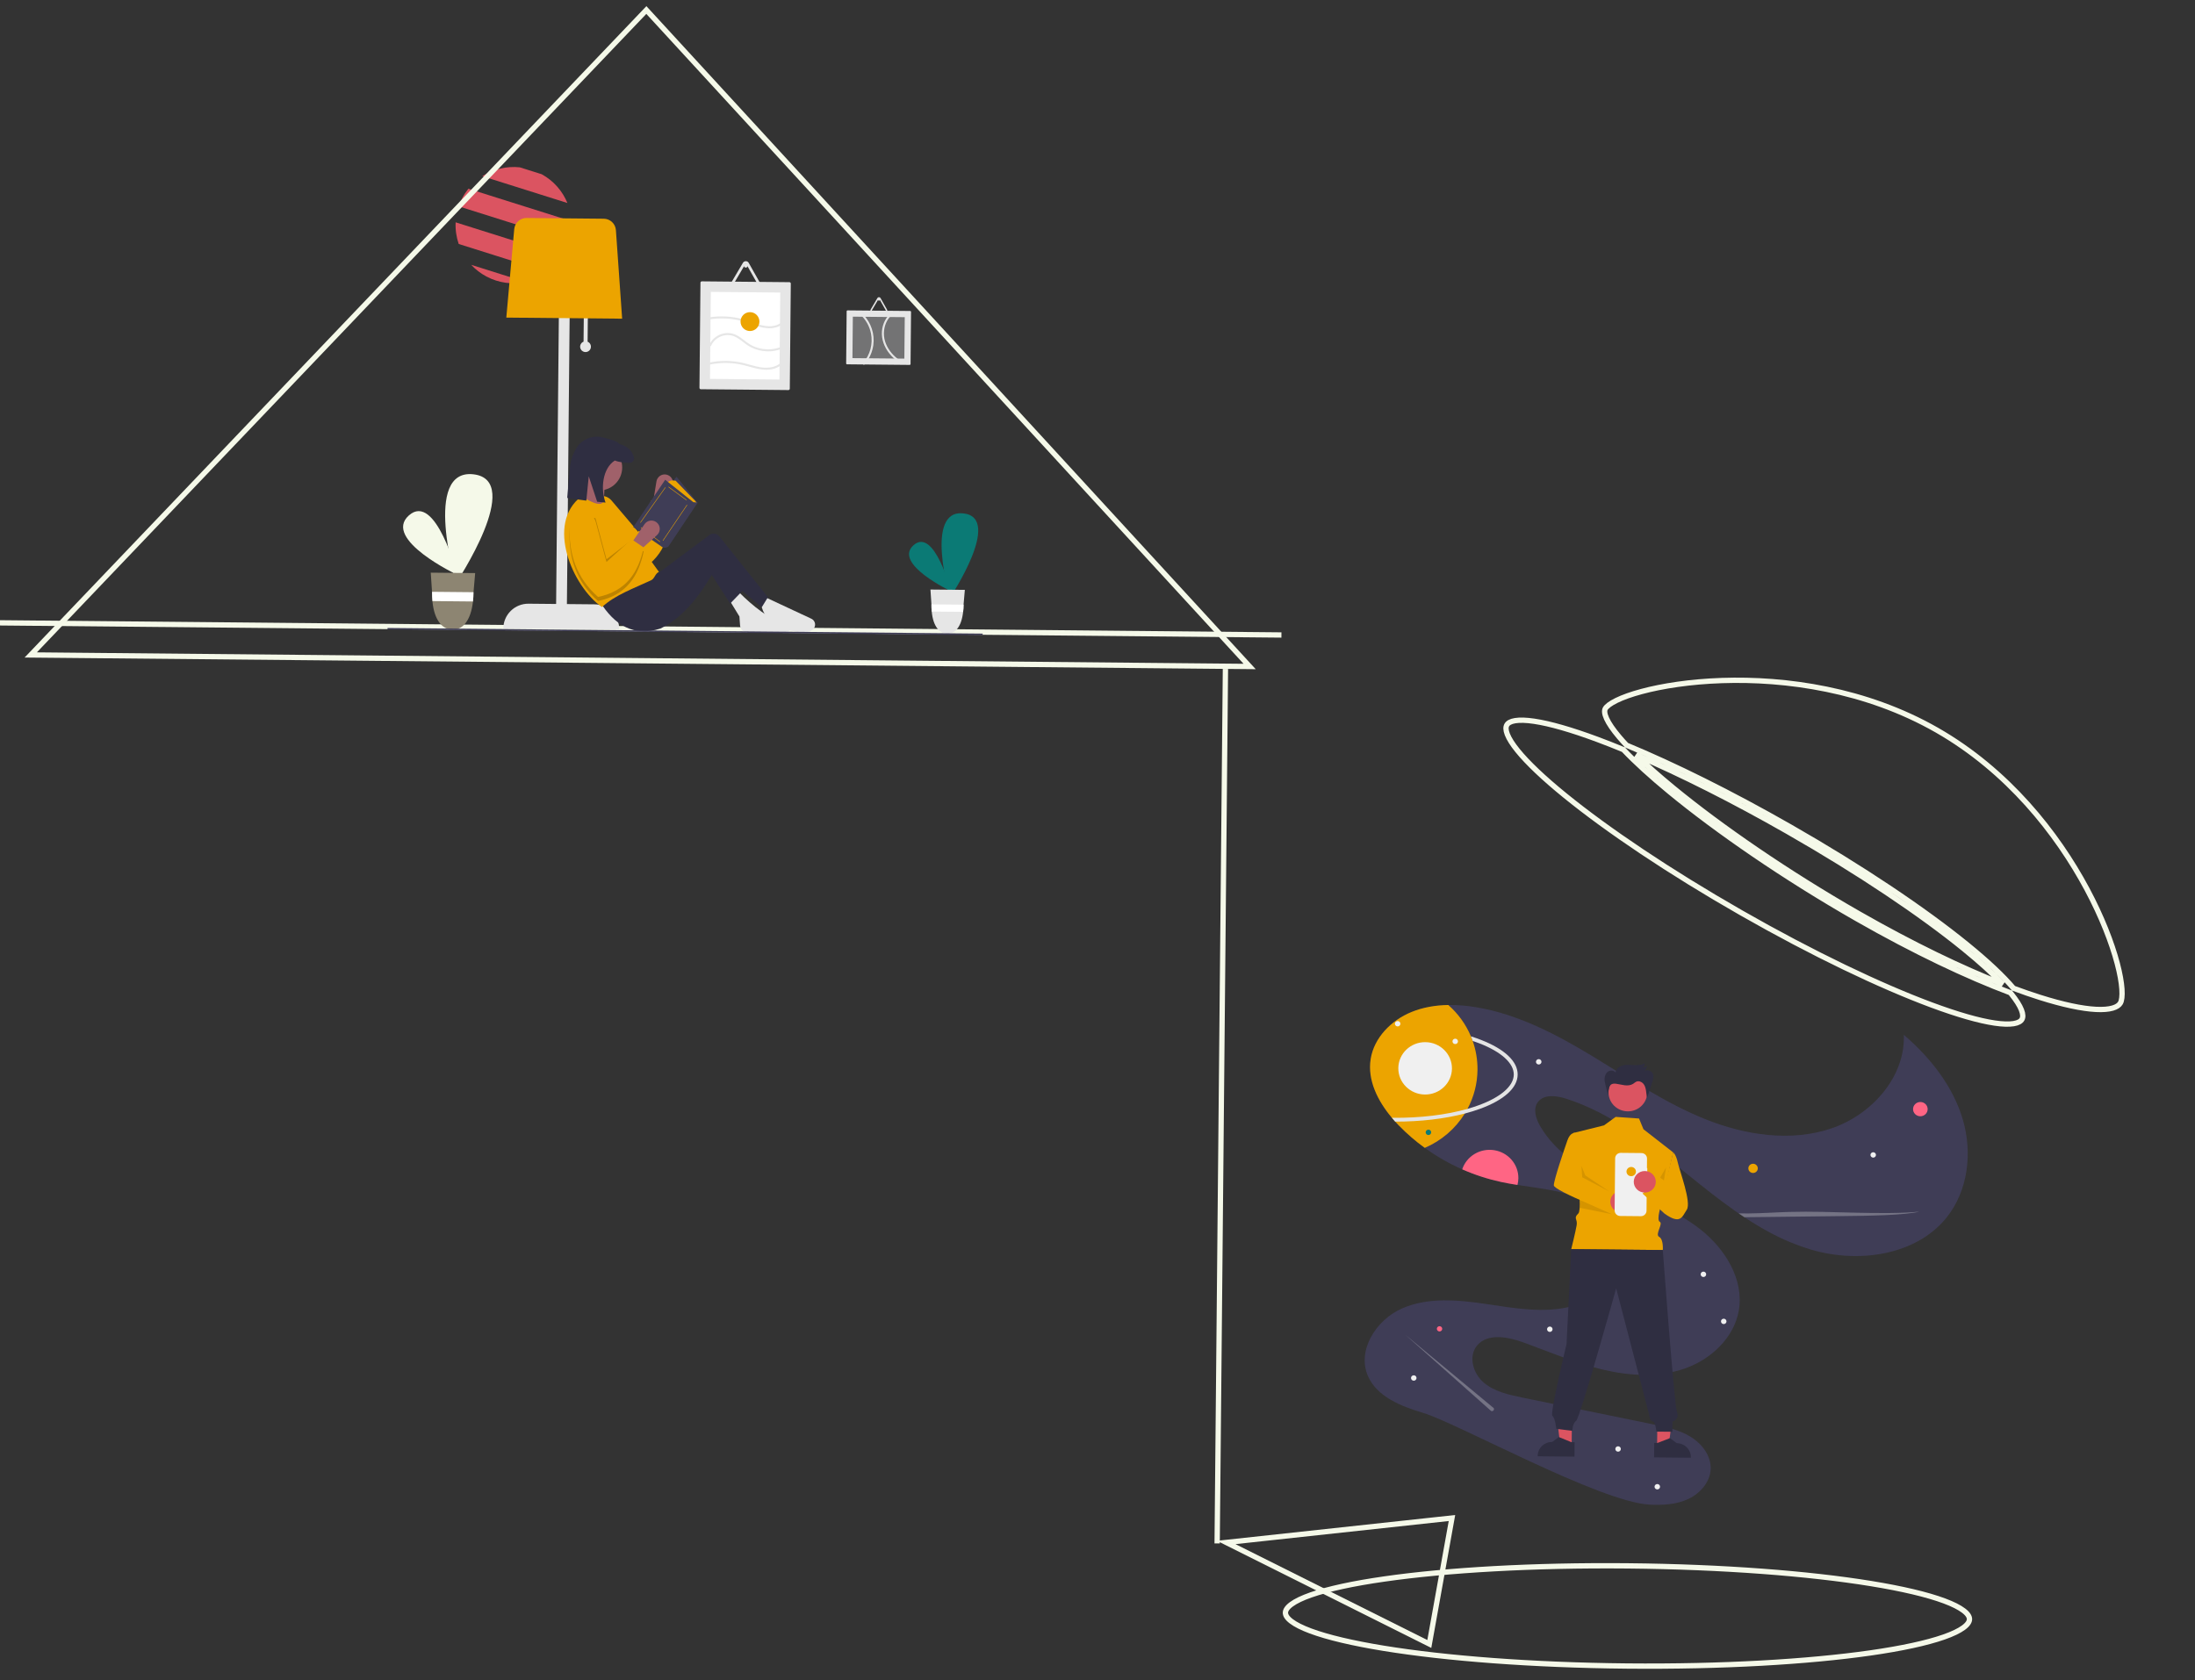<svg width="414" height="317" viewBox="0 0 414 317" fill="none" xmlns="http://www.w3.org/2000/svg">
<rect x="0" y="0" width="414" height="317" fill="#333333" stroke="none"/>
<path d="M107.819 41.746L88.343 35.606C87.921 36.133 87.539 36.705 87.211 37.323C86.932 37.848 86.701 38.386 86.513 38.931L107.416 45.52C107.776 44.276 107.905 42.999 107.819 41.746Z" fill="#DB5461"/>
<path d="M102.166 32.869L98.045 31.57C95.558 31.306 93.059 31.907 90.972 33.242L107.019 38.301C106.101 36.066 104.441 34.121 102.166 32.869Z" fill="#DB5461"/>
<path d="M99.163 53.208L88.873 49.964C89.678 50.828 90.636 51.576 91.735 52.163C94.104 53.425 96.728 53.727 99.163 53.208Z" fill="#DB5461"/>
<path d="M106.159 48.319L85.937 41.944C85.87 43.338 86.072 44.724 86.517 46.029L103.354 51.337C104.447 50.538 105.404 49.524 106.159 48.319Z" fill="#DB5461"/>
<line x1="-0.298" y1="117.507" x2="241.691" y2="119.799" stroke="#F5F9E9"/>
<g clip-path="url(#clip0_80_1502)">
<path d="M86.274 108.468C86.274 108.468 72.057 101.757 77.117 97.244C82.176 92.731 86.274 108.468 86.274 108.468Z" fill="#F5F9E9"/>
<path d="M86.011 110.001C86.011 110.001 79.652 88.364 89.307 89.487C98.962 90.611 86.011 110.001 86.011 110.001Z" fill="#F5F9E9"/>
<path d="M81.244 108.042L81.485 111.654L81.489 111.716C81.483 112.28 81.506 112.843 81.558 113.404C81.897 117.089 83.488 118.782 85.366 118.8C87.244 118.817 88.797 117.154 89.206 113.477C89.268 112.917 89.302 112.354 89.307 111.79L89.309 111.74L89.311 111.728L89.621 108.121L81.244 108.042Z" fill="#8D8572"/>
<path d="M89.311 111.728L89.309 111.74L89.307 111.79C89.302 112.354 89.268 112.917 89.206 113.477L81.558 113.404C81.506 112.843 81.483 112.28 81.489 111.716L81.485 111.654L89.311 111.728Z" fill="white"/>
<path d="M179.386 111.558C179.386 111.558 168.379 106.362 172.296 102.868C176.213 99.374 179.386 111.558 179.386 111.558Z" fill="#0B7A75"/>
<path d="M179.183 112.744C179.183 112.744 174.259 95.993 181.734 96.862C189.209 97.732 179.183 112.744 179.183 112.744Z" fill="#0B7A75"/>
<path d="M175.492 111.228L175.679 114.024L175.681 114.072C175.677 114.509 175.695 114.945 175.735 115.379C175.998 118.232 177.229 119.543 178.683 119.557C180.137 119.57 181.34 118.283 181.656 115.435C181.704 115.002 181.73 114.566 181.734 114.13L181.736 114.091L181.737 114.081L181.978 111.289L175.492 111.228Z" fill="#E6E6E6"/>
<path d="M181.737 114.081L181.736 114.091L181.734 114.13C181.73 114.566 181.704 115.002 181.656 115.435L175.735 115.379C175.695 114.945 175.677 114.509 175.681 114.072L175.678 114.024L181.737 114.081Z" fill="white"/>
<path d="M110.828 64.464L110.874 59.556L110.112 59.548L110.065 64.457C109.845 64.543 109.663 64.704 109.548 64.91C109.434 65.117 109.394 65.357 109.437 65.589C109.48 65.821 109.602 66.031 109.783 66.183C109.964 66.335 110.192 66.419 110.428 66.422C110.664 66.424 110.893 66.344 111.077 66.195C111.261 66.047 111.387 65.839 111.434 65.608C111.481 65.376 111.447 65.136 111.336 64.927C111.226 64.719 111.046 64.555 110.828 64.464Z" fill="#E6E6E6"/>
<path d="M112.139 114.016L106.926 113.967L107.526 50.619L105.491 50.6L104.891 113.947L99.678 113.898C99.061 113.892 98.448 114.008 97.875 114.239C97.302 114.47 96.78 114.812 96.339 115.245C95.898 115.678 95.546 116.194 95.304 116.762C95.063 117.331 94.935 117.942 94.929 118.56L94.929 118.56L116.798 118.767L116.798 118.767C116.804 118.149 116.688 117.536 116.457 116.963C116.226 116.389 115.885 115.867 115.452 115.426C115.019 114.985 114.504 114.633 113.936 114.391C113.367 114.15 112.756 114.022 112.139 114.016Z" fill="#E6E6E6"/>
<path d="M95.496 59.919L117.344 60.126L116.166 43.406C116.122 42.83 115.865 42.29 115.444 41.894C115.023 41.498 114.469 41.274 113.891 41.265L99.304 41.127C98.726 41.124 98.168 41.338 97.74 41.726C97.312 42.114 97.044 42.649 96.99 43.225L95.496 59.919Z" fill="#ECA400"/>
<path d="M125.638 89.53C125.433 89.494 125.223 89.499 125.019 89.545C124.816 89.591 124.624 89.677 124.454 89.798C124.284 89.918 124.14 90.072 124.03 90.249C123.92 90.425 123.846 90.623 123.813 90.828L123.16 94.861L125.247 95.436L126.816 91.688C126.907 91.47 126.948 91.235 126.936 90.999C126.924 90.763 126.859 90.533 126.746 90.326C126.633 90.119 126.474 89.939 126.283 89.802C126.091 89.664 125.871 89.571 125.638 89.53Z" fill="#A0616A"/>
<path d="M125.548 94.876C126.666 99.505 126.126 103.724 121.77 106.999C116.596 105.519 113.178 102.035 111.121 96.999C110.993 96.685 110.93 96.35 110.935 96.011C110.941 95.673 111.014 95.339 111.152 95.031C111.29 94.722 111.489 94.444 111.737 94.214C111.985 93.984 112.277 93.807 112.596 93.693C113.074 93.522 113.593 93.501 114.084 93.633C114.575 93.764 115.014 94.042 115.343 94.429L120.377 100.355L122.821 94.451L125.548 94.876Z" fill="#ECA400"/>
<path d="M151.898 119.355C147.163 119.059 144.236 117.404 143.555 114.06L144.331 112.668L153.028 116.732C153.248 116.834 153.432 117 153.557 117.208C153.682 117.415 153.743 117.655 153.731 117.897C153.72 118.14 153.637 118.373 153.492 118.568C153.348 118.762 153.149 118.91 152.921 118.991L151.898 119.355Z" fill="#E6E6E6"/>
<path d="M148.237 119.354C145.777 119.256 143.41 119.257 141.166 119.387C140.772 119.41 140.385 119.277 140.089 119.017C139.793 118.757 139.611 118.39 139.584 117.996L139.465 116.311L137.587 113.24L139.255 111.602C142.007 114.396 145.031 116.75 148.636 118.166C148.752 118.247 148.838 118.363 148.882 118.497C148.926 118.631 148.926 118.776 148.881 118.909C148.836 119.043 148.749 119.159 148.633 119.239C148.517 119.319 148.378 119.359 148.237 119.354Z" fill="#E6E6E6"/>
<path d="M134.973 107.237C131.777 112.833 128.651 116.596 124.566 118.587C119.548 120.192 115.914 117.969 113.107 113.454L121.423 108.062L122.62 109.282L133.646 101.052C133.915 100.801 134.273 100.667 134.641 100.679C135.009 100.69 135.358 100.847 135.611 101.114L144.84 112.673L143.678 114.57L134.973 107.237Z" fill="#2F2E41"/>
<path d="M137.708 113.878L133.448 107.222L134.483 105.324L140.148 111.356L137.708 113.878Z" fill="#2F2E41"/>
<path d="M112.987 92.526C115.375 92.548 117.328 90.63 117.351 88.242C117.374 85.853 115.457 83.898 113.069 83.876C110.682 83.853 108.728 85.771 108.705 88.16C108.682 90.548 110.6 92.503 112.987 92.526Z" fill="#A0616A"/>
<path d="M114.097 96.225L109.281 94.526C110.006 93.396 110.333 92.055 110.207 90.718L114.148 90.755C113.906 92.694 113.855 94.535 114.097 96.225Z" fill="#A0616A"/>
<path d="M124.286 107.899C123.559 108.189 123.497 109.153 122.809 109.475C119.483 111.028 115.968 112.281 113.542 114.539C107.959 110.669 102.863 98.763 109.671 93.639C111.965 95.012 114.016 95.998 113.994 93.68L124.286 107.899Z" fill="#ECA400"/>
<path opacity="0.2" d="M121.41 102.783L119.065 101.934L114.39 105.515L112.381 98.002C112.241 97.481 112.005 97.743 111.666 98.1C111.319 97.773 110.886 97.552 110.417 97.463C109.949 97.374 109.465 97.42 109.022 97.597C108.579 97.774 108.196 98.074 107.918 98.462C107.641 98.85 107.479 99.309 107.453 99.785C107.155 105.218 108.749 109.831 112.79 113.387C118.129 112.296 120.424 108.716 121.398 104.055L121.147 103.884C121.244 103.524 121.331 103.157 121.41 102.783Z" fill="black"/>
<path d="M113.664 82.517C115.086 82.856 116.705 83.334 116.792 83.764C118.255 84.147 119.354 85.044 119.567 86.396C119.585 86.513 119.577 86.632 119.544 86.746C119.511 86.859 119.453 86.964 119.375 87.053C119.296 87.141 119.2 87.212 119.091 87.259C118.983 87.306 118.866 87.329 118.748 87.326C117.95 87.308 116.753 87.221 115.966 86.883C113.654 88.342 113.232 92.19 114.211 94.821L112.633 94.661L111.046 89.862L110.585 94.454L106.987 93.943L107.506 88.088C107.662 86.708 108.145 85.385 108.914 84.229C108.993 84.113 109.081 84.003 109.175 83.898C109.728 83.283 110.438 82.831 111.229 82.588C112.019 82.344 112.86 82.32 113.664 82.517Z" fill="#2F2E41"/>
<path d="M121.654 97.114L125.566 101.805L131.567 94.854L127.603 89.948L121.654 97.114Z" fill="#3F3D56"/>
<path d="M130.55 95.005L125.881 91.109C126.155 90.469 127.436 90.696 127.436 90.696L131.083 94.466C131.21 94.597 131.319 94.745 131.406 94.906L130.55 95.005Z" fill="#ECA400"/>
<path d="M130.766 94.739L125.459 90.516L119.439 99.447L124.991 103.271C125.523 103.49 126.062 103.12 126.062 103.12L131.594 94.827L130.766 94.739Z" fill="#3F3D56"/>
<path d="M126.113 91.825L126.062 91.895L129.461 94.388L129.512 94.318L126.113 91.825Z" fill="#ECA400"/>
<path d="M129.549 95.239L124.993 101.99L125.065 102.038L129.621 95.287L129.549 95.239Z" fill="#ECA400"/>
<path d="M120.909 99.478L120.857 99.548L124.466 102.258L124.518 102.189L120.909 99.478Z" fill="#ECA400"/>
<path d="M125.463 91.936L120.749 98.578L120.819 98.629L125.534 91.986L125.463 91.936Z" fill="#ECA400"/>
<path d="M126.913 90.638L126.876 90.677L131.07 94.601L131.107 94.562L126.913 90.638Z" fill="#ECA400"/>
<path d="M126.56 90.668L126.524 90.707L130.909 94.655L130.945 94.615L126.56 90.668Z" fill="#ECA400"/>
<path d="M126.283 90.743L126.248 90.784L130.802 94.655L130.837 94.614L126.283 90.743Z" fill="#ECA400"/>
<path d="M123.776 98.5C123.606 98.379 123.414 98.294 123.211 98.248C123.008 98.202 122.797 98.198 122.592 98.234C122.387 98.27 122.191 98.347 122.016 98.459C121.84 98.572 121.689 98.718 121.571 98.89L119.253 102.253L120.893 103.668L123.916 100.955C124.092 100.797 124.23 100.602 124.32 100.383C124.41 100.165 124.45 99.93 124.436 99.694C124.423 99.458 124.356 99.228 124.242 99.022C124.128 98.815 123.969 98.637 123.776 98.5Z" fill="#A0616A"/>
<path d="M121.405 103.292C120.431 107.953 118.136 111.533 112.797 112.624C108.756 109.068 107.162 104.455 107.461 99.022C107.479 98.684 107.566 98.354 107.716 98.05C107.866 97.747 108.075 97.477 108.332 97.257C108.589 97.037 108.888 96.872 109.21 96.77C109.533 96.669 109.873 96.634 110.209 96.668C110.715 96.719 111.193 96.922 111.58 97.252C111.967 97.581 112.244 98.02 112.376 98.511L114.385 106.024L119.123 101.738L121.405 103.292Z" fill="#ECA400"/>
<path d="M185.306 119.817L73.092 118.754L73.095 118.476L185.359 119.54L185.306 119.817Z" fill="#3F3D56"/>
<path d="M132.371 53.081C132.304 53.081 132.239 53.107 132.191 53.154C132.142 53.202 132.115 53.266 132.114 53.334L131.926 73.177C131.926 73.245 131.952 73.31 131.999 73.358C132.046 73.406 132.111 73.433 132.178 73.434L148.707 73.591C148.775 73.591 148.84 73.565 148.888 73.518C148.936 73.471 148.963 73.406 148.964 73.339L149.152 53.495C149.152 53.428 149.126 53.362 149.079 53.314C149.032 53.266 148.967 53.239 148.9 53.238L132.371 53.081Z" fill="#E6E6E6"/>
<path d="M133.913 71.479L147.009 71.603L147.165 55.193L134.069 55.069L133.913 71.479Z" fill="white"/>
<path d="M159.84 58.558C159.8 58.557 159.761 58.573 159.733 58.601C159.704 58.629 159.687 58.668 159.687 58.708L159.594 68.581C159.593 68.621 159.609 68.66 159.637 68.688C159.665 68.717 159.704 68.734 159.744 68.734L171.586 68.846C171.626 68.847 171.665 68.831 171.693 68.803C171.722 68.774 171.738 68.736 171.739 68.696L171.832 58.823C171.833 58.783 171.817 58.744 171.789 58.715C171.761 58.687 171.722 58.67 171.682 58.67L159.84 58.558Z" fill="#E6E6E6"/>
<path d="M160.854 59.744L160.78 67.567L170.572 67.659L170.646 59.837L160.854 59.744Z" fill="#737374"/>
<path d="M142.935 54.581L138.31 54.537C138.198 54.536 138.089 54.506 137.992 54.45C137.896 54.393 137.816 54.312 137.761 54.215C137.706 54.117 137.678 54.007 137.679 53.895C137.68 53.783 137.711 53.674 137.768 53.578L140.119 49.593C140.121 49.589 140.123 49.586 140.125 49.583C140.176 49.498 140.247 49.427 140.331 49.374C140.415 49.322 140.51 49.291 140.609 49.282L140.612 49.282C140.632 49.281 140.652 49.28 140.672 49.28C140.784 49.28 140.894 49.31 140.99 49.367C141.086 49.424 141.165 49.505 141.22 49.603L143.494 53.632C143.549 53.729 143.577 53.839 143.576 53.951C143.575 54.062 143.545 54.172 143.488 54.268C143.431 54.364 143.35 54.444 143.253 54.499C143.156 54.553 143.046 54.582 142.935 54.581ZM138.188 53.899C138.188 53.922 138.194 53.944 138.205 53.964C138.216 53.983 138.232 53.999 138.251 54.011C138.27 54.022 138.292 54.028 138.315 54.028L142.939 54.072C142.962 54.072 142.984 54.067 143.003 54.056C143.023 54.045 143.039 54.029 143.05 54.009C143.062 53.99 143.068 53.968 143.068 53.945C143.068 53.923 143.062 53.901 143.051 53.882L140.777 49.853C140.766 49.834 140.75 49.818 140.731 49.806C140.712 49.795 140.69 49.789 140.667 49.789C140.645 49.788 140.623 49.794 140.604 49.805C140.584 49.816 140.568 49.832 140.557 49.851L138.206 53.836C138.195 53.855 138.189 53.877 138.188 53.899Z" fill="#E6E6E6"/>
<path d="M140.661 50.489C140.871 50.49 141.044 50.321 141.046 50.111C141.048 49.9 140.879 49.727 140.668 49.725C140.457 49.723 140.285 49.892 140.283 50.103C140.281 50.314 140.45 50.486 140.661 50.489Z" fill="#E6E6E6"/>
<path d="M167.012 58.944L164.504 58.92C164.444 58.919 164.384 58.903 164.332 58.872C164.28 58.842 164.237 58.798 164.207 58.745C164.177 58.692 164.162 58.633 164.162 58.572C164.163 58.511 164.18 58.452 164.211 58.4L165.485 56.239L165.488 56.234C165.516 56.188 165.554 56.149 165.6 56.121C165.646 56.093 165.697 56.075 165.751 56.071L165.753 56.071C165.763 56.07 165.774 56.069 165.785 56.07C165.846 56.07 165.905 56.086 165.957 56.117C166.01 56.148 166.053 56.192 166.082 56.245L167.315 58.429C167.345 58.482 167.36 58.541 167.36 58.602C167.359 58.663 167.343 58.722 167.312 58.774C167.281 58.826 167.237 58.869 167.185 58.899C167.132 58.929 167.072 58.944 167.012 58.944ZM164.438 58.574C164.438 58.586 164.442 58.598 164.448 58.609C164.454 58.62 164.462 58.628 164.473 58.635C164.483 58.641 164.495 58.644 164.507 58.644L167.014 58.668C167.027 58.668 167.039 58.665 167.049 58.659C167.06 58.653 167.068 58.644 167.074 58.634C167.081 58.623 167.084 58.611 167.084 58.599C167.084 58.587 167.081 58.575 167.075 58.565L165.842 56.38C165.836 56.37 165.827 56.361 165.817 56.355C165.807 56.349 165.795 56.346 165.783 56.346C165.771 56.345 165.759 56.348 165.748 56.354C165.738 56.36 165.729 56.369 165.723 56.379L164.448 58.54C164.442 58.55 164.439 58.562 164.438 58.574Z" fill="#E6E6E6"/>
<path d="M165.779 56.725C165.893 56.726 165.987 56.634 165.988 56.52C165.989 56.405 165.897 56.312 165.783 56.311C165.669 56.31 165.575 56.401 165.574 56.516C165.573 56.63 165.665 56.724 165.779 56.725Z" fill="#E6E6E6"/>
<path d="M134.122 65.232C134.309 64.814 134.579 64.439 134.915 64.128C135.252 63.818 135.648 63.58 136.08 63.428C136.529 63.259 137.009 63.19 137.488 63.224C137.966 63.259 138.431 63.396 138.852 63.627C139.839 64.163 140.624 64.999 141.627 65.513C142.602 66.008 143.678 66.272 144.772 66.285C146.01 66.307 147.231 66.002 148.314 65.401C148.356 65.375 148.387 65.334 148.399 65.286C148.411 65.238 148.404 65.187 148.379 65.144C148.355 65.101 148.315 65.069 148.267 65.055C148.22 65.041 148.169 65.047 148.125 65.07C147.143 65.608 146.044 65.894 144.925 65.904C143.806 65.914 142.702 65.647 141.712 65.127C140.706 64.587 139.913 63.723 138.888 63.216C138.452 63 137.979 62.872 137.494 62.84C137.009 62.808 136.522 62.873 136.063 63.031C135.552 63.197 135.082 63.47 134.684 63.831C134.286 64.192 133.97 64.634 133.755 65.127C133.661 65.354 134.029 65.456 134.122 65.232L134.122 65.232Z" fill="#E6E6E6"/>
<path d="M133.787 68.796C135.908 68.344 138.104 68.372 140.213 68.879C142.086 69.333 144.017 70.135 145.958 69.569C146.826 69.316 147.623 68.801 148.075 68.001C148.196 67.788 147.868 67.592 147.747 67.806C146.897 69.311 144.934 69.548 143.389 69.285C142.356 69.109 141.363 68.767 140.347 68.519C138.163 67.985 135.887 67.954 133.689 68.427C133.449 68.479 133.547 68.847 133.787 68.796Z" fill="#E6E6E6"/>
<path d="M133.73 60.265C135.763 59.939 137.841 60.032 139.837 60.54C141.701 61.016 143.517 62.08 145.495 61.918C146.41 61.843 147.319 61.515 147.947 60.821C148.111 60.639 147.845 60.365 147.68 60.548C147.138 61.147 146.363 61.453 145.57 61.53C144.656 61.618 143.76 61.421 142.894 61.144C141.935 60.837 141.004 60.451 140.028 60.196C137.94 59.65 135.762 59.548 133.633 59.896C133.391 59.935 133.49 60.304 133.73 60.265Z" fill="#E6E6E6"/>
<path d="M162.56 59.632C163.429 60.538 164.023 61.672 164.274 62.903C164.467 63.882 164.435 64.891 164.179 65.856C163.924 66.82 163.453 67.714 162.801 68.469C162.641 68.653 162.907 68.927 163.068 68.741C163.956 67.715 164.529 66.453 164.718 65.109C164.856 64.071 164.758 63.016 164.431 62.021C164.105 61.026 163.558 60.118 162.832 59.364C162.662 59.187 162.39 59.454 162.56 59.632Z" fill="#E6E6E6"/>
<path d="M168.291 58.871C167.114 59.718 166.446 61.096 166.341 62.528C166.231 64.017 166.785 65.461 167.689 66.627C168.216 67.298 168.848 67.88 169.56 68.35C169.765 68.486 169.96 68.158 169.756 68.022C168.596 67.246 167.607 66.151 167.088 64.843C166.835 64.221 166.708 63.556 166.712 62.885C166.717 62.214 166.853 61.551 167.114 60.933C167.407 60.244 167.878 59.647 168.48 59.203C168.678 59.061 168.491 58.728 168.291 58.871Z" fill="#E6E6E6"/>
<path d="M141.437 62.454C142.421 62.463 143.225 61.674 143.234 60.69C143.244 59.706 142.454 58.902 141.471 58.892C140.488 58.883 139.684 59.673 139.674 60.656C139.665 61.64 140.454 62.445 141.437 62.454Z" fill="#ECA400"/>
</g>
<path d="M5.798 123.565L121.91 1.891L235.697 125.743L120.747 124.654L5.798 123.565Z" stroke="#F5F9E9"/>
<path d="M371.465 305.486C371.46 305.935 371.156 306.473 370.329 307.08C369.514 307.677 368.284 308.27 366.653 308.843C363.398 309.986 358.665 311.007 352.786 311.85C341.036 313.534 324.799 314.493 306.865 314.323C288.93 314.153 272.714 312.887 260.998 310.98C255.137 310.026 250.424 308.916 247.19 307.711C245.571 307.108 244.352 306.491 243.549 305.879C242.733 305.257 242.439 304.713 242.444 304.264C242.448 303.814 242.752 303.276 243.579 302.67C244.394 302.072 245.624 301.479 247.255 300.907C250.51 299.764 255.244 298.742 261.122 297.9C272.872 296.215 289.109 295.256 307.044 295.426C324.979 295.596 341.194 296.863 352.91 298.769C358.771 299.723 363.484 300.834 366.718 302.038C368.337 302.642 369.556 303.258 370.36 303.871C371.175 304.492 371.469 305.036 371.465 305.486Z" stroke="#F5F9E9"/>
<path d="M269.583 310.162L231.283 291.009L273.856 286.398L269.583 310.162Z" stroke="#F5F9E9"/>
<g clip-path="url(#clip1_80_1502)">
<path d="M367.056 229.817C361.319 236.845 350.607 238.366 341.779 235.815C338.89 234.961 336.107 233.799 333.479 232.349C331.953 231.52 330.464 230.613 329.006 229.648C328.648 229.412 328.289 229.172 327.934 228.927C327.692 228.762 327.451 228.595 327.211 228.426C324.201 226.316 321.312 224.005 318.472 221.707C311.383 215.971 304.099 210.059 295.348 207.272C293.545 206.698 291.208 206.415 290.076 207.9C289.094 209.19 289.668 211.035 290.476 212.436C293.472 217.627 298.969 220.938 304.477 223.496C309.985 226.055 315.826 228.141 320.601 231.85C325.375 235.56 328.991 241.418 327.952 247.287C327.056 252.345 322.783 256.42 317.843 258.167C312.903 259.913 307.415 259.612 302.309 258.399C297.202 257.186 292.363 255.107 287.441 253.308C284.473 252.222 280.588 251.454 278.589 253.855C276.901 255.884 277.829 259.119 279.845 260.84C281.861 262.561 284.606 263.157 287.225 263.693C295.358 265.36 303.491 267.026 311.624 268.692C314.118 269.202 316.672 269.735 318.837 271.051C321.002 272.366 322.738 274.644 322.652 277.132C322.566 279.585 320.707 281.735 318.443 282.8C316.181 283.864 313.578 284.007 311.07 283.866C301.671 283.337 274.852 268.489 268.404 266.562C264.261 265.326 259.735 263.523 258.02 259.637C255.884 254.799 259.529 249.005 264.449 246.852C269.368 244.697 275.043 245.238 280.375 246.03C285.707 246.821 291.213 247.816 296.423 246.458C301.633 245.099 306.438 240.555 305.975 235.307C305.572 230.74 301.397 227.262 296.984 225.704C293.53 224.485 289.845 224.127 286.21 223.559C285.2 223.402 284.195 223.228 283.2 223.015C280.651 222.468 278.168 221.664 275.79 220.614C273.294 219.515 270.927 218.158 268.727 216.566C266.973 215.298 265.335 213.883 263.834 212.336C263.605 212.099 263.379 211.858 263.154 211.611C262.941 211.375 262.731 211.134 262.525 210.888C259.849 207.704 257.887 203.795 258.524 199.792C259.16 195.801 262.381 192.503 266.194 190.94C268.397 190.037 270.768 189.646 273.166 189.609C274.918 189.591 276.669 189.731 278.396 190.026C286.386 191.352 293.683 195.219 300.57 199.397C307.455 203.575 314.161 208.153 321.661 211.155C329.16 214.159 337.717 215.482 345.379 212.903C353.04 210.324 359.382 203.151 359.084 195.24C364.109 199.549 368.362 204.944 370.209 211.22C372.055 217.495 371.221 224.713 367.056 229.817Z" fill="#3F3D56"/>
<path d="M330.64 221.299C331.132 221.304 331.534 220.918 331.539 220.438C331.543 219.958 331.148 219.565 330.657 219.56C330.165 219.555 329.763 219.941 329.758 220.421C329.754 220.902 330.149 221.295 330.64 221.299Z" fill="#ECA400"/>
<path d="M362.186 210.6C362.946 210.607 363.568 210.011 363.575 209.268C363.582 208.525 362.971 207.917 362.211 207.91C361.451 207.903 360.829 208.499 360.822 209.242C360.815 209.985 361.425 210.592 362.186 210.6Z" fill="#FF6584"/>
<path d="M271.507 251.201C271.787 251.204 272.017 250.984 272.02 250.709C272.022 250.435 271.797 250.21 271.516 250.207C271.235 250.205 271.005 250.425 271.003 250.699C271 250.974 271.226 251.198 271.507 251.201Z" fill="#FF6584"/>
<path d="M286.381 222.281C286.377 222.712 286.319 223.141 286.209 223.559C285.2 223.402 284.195 223.228 283.2 223.015C280.651 222.468 278.168 221.664 275.79 220.614C276.185 219.407 277.011 218.378 278.117 217.715C279.223 217.052 280.536 216.798 281.817 217C283.099 217.201 284.264 217.845 285.101 218.814C285.938 219.783 286.392 221.014 286.381 222.281Z" fill="#FF6584"/>
<path d="M353.302 218.404C353.59 218.406 353.825 218.181 353.827 217.9C353.83 217.62 353.599 217.39 353.312 217.387C353.025 217.385 352.79 217.61 352.787 217.89C352.784 218.171 353.015 218.401 353.302 218.404Z" fill="#F0F0F0"/>
<path d="M305.183 273.881C305.47 273.884 305.705 273.658 305.708 273.378C305.71 273.097 305.48 272.867 305.192 272.865C304.905 272.862 304.67 273.087 304.667 273.368C304.665 273.648 304.895 273.878 305.183 273.881Z" fill="#F0F0F0"/>
<path d="M312.578 281.002C312.866 281.005 313.101 280.78 313.103 280.499C313.106 280.218 312.875 279.989 312.588 279.986C312.301 279.983 312.066 280.208 312.063 280.489C312.06 280.77 312.291 280.999 312.578 281.002Z" fill="#F0F0F0"/>
<path d="M266.647 260.488C266.934 260.491 267.169 260.266 267.172 259.985C267.174 259.705 266.944 259.475 266.656 259.472C266.369 259.469 266.134 259.695 266.131 259.975C266.129 260.256 266.359 260.486 266.647 260.488Z" fill="#F0F0F0"/>
<path d="M292.305 251.29C292.592 251.293 292.827 251.067 292.83 250.787C292.833 250.506 292.602 250.276 292.315 250.274C292.027 250.271 291.792 250.496 291.79 250.777C291.787 251.058 292.018 251.287 292.305 251.29Z" fill="#F0F0F0"/>
<path d="M290.214 200.835C290.501 200.837 290.736 200.612 290.739 200.331C290.741 200.051 290.511 199.821 290.223 199.818C289.936 199.816 289.701 200.041 289.698 200.322C289.696 200.602 289.926 200.832 290.214 200.835Z" fill="#F0F0F0"/>
<path d="M321.278 240.927C321.565 240.93 321.8 240.705 321.803 240.424C321.806 240.144 321.575 239.914 321.288 239.911C321 239.908 320.765 240.134 320.763 240.414C320.76 240.695 320.991 240.925 321.278 240.927Z" fill="#F0F0F0"/>
<path d="M325.109 249.808C325.396 249.811 325.631 249.585 325.634 249.305C325.637 249.024 325.406 248.795 325.119 248.792C324.831 248.789 324.596 249.014 324.594 249.295C324.591 249.576 324.822 249.805 325.109 249.808Z" fill="#F0F0F0"/>
<path d="M278.671 201.839C278.65 204.405 278.006 206.929 276.79 209.203C276.629 209.502 276.459 209.797 276.28 210.086C274.504 212.953 271.867 215.216 268.727 216.566C266.973 215.298 265.336 213.883 263.834 212.336C263.605 212.099 263.379 211.858 263.154 211.611C262.941 211.375 262.731 211.134 262.525 210.888C259.849 207.704 257.887 203.795 258.524 199.792C259.16 195.801 262.381 192.503 266.194 190.94C268.397 190.037 270.768 189.646 273.166 189.609C275.024 191.243 276.482 193.265 277.432 195.524C277.552 195.809 277.662 196.097 277.765 196.388C278.384 198.141 278.69 199.985 278.671 201.839Z" fill="#ECA400"/>
<path d="M286.247 202.748C286.224 205.237 283.714 207.522 279.178 209.185C278.271 209.518 277.3 209.818 276.28 210.086C272.46 211.087 267.921 211.619 263.154 211.611C262.941 211.375 262.731 211.134 262.525 210.888C262.576 210.89 262.628 210.89 262.679 210.89C267.855 210.94 272.772 210.345 276.79 209.203C277.532 208.991 278.244 208.761 278.92 208.513C283.09 206.986 285.493 204.881 285.513 202.741C285.534 200.6 283.171 198.452 279.031 196.845C278.621 196.685 278.199 196.533 277.765 196.388C277.662 196.097 277.552 195.809 277.432 195.524C278.081 195.729 278.704 195.947 279.302 196.178C283.805 197.926 286.271 200.26 286.247 202.748Z" fill="#E4E4E4"/>
<path d="M263.609 193.651C263.897 193.654 264.132 193.428 264.134 193.148C264.137 192.867 263.906 192.637 263.619 192.635C263.332 192.632 263.097 192.857 263.094 193.138C263.091 193.418 263.322 193.648 263.609 193.651Z" fill="#F0F0F0"/>
<path d="M274.467 196.981C274.754 196.983 274.989 196.758 274.992 196.477C274.995 196.197 274.764 195.967 274.477 195.964C274.189 195.962 273.954 196.187 273.952 196.468C273.949 196.748 274.18 196.978 274.467 196.981Z" fill="#F0F0F0"/>
<path d="M268.749 206.499C271.543 206.526 273.828 204.335 273.854 201.606C273.88 198.877 271.636 196.643 268.842 196.617C266.049 196.59 263.763 198.781 263.737 201.51C263.711 204.239 265.955 206.473 268.749 206.499Z" fill="#F0F0F0"/>
<path opacity="0.3" d="M361.966 228.596C360.828 228.912 358.323 229.13 355.569 229.252C352.816 229.373 349.797 229.409 346.816 229.443C341.599 229.503 336.382 229.564 331.165 229.626C330.448 229.634 329.728 229.642 329.006 229.648C328.648 229.412 328.289 229.172 327.934 228.927C328.574 228.937 329.214 228.939 329.849 228.933C332.561 228.906 334.86 228.721 337.476 228.648C341.503 228.534 345.847 228.695 350.041 228.796C354.236 228.898 359.016 228.92 361.966 228.596Z" fill="#F0F0F0"/>
<path opacity="0.3" d="M281.547 265.508L265.047 251.819L281.068 266.046C281.099 266.098 281.142 266.142 281.193 266.174C281.245 266.206 281.304 266.226 281.365 266.232C281.426 266.237 281.487 266.229 281.544 266.207C281.601 266.185 281.652 266.149 281.692 266.104C281.732 266.059 281.761 266.005 281.775 265.947C281.79 265.889 281.79 265.828 281.776 265.77C281.762 265.712 281.734 265.658 281.694 265.612C281.654 265.567 281.604 265.531 281.547 265.508L281.547 265.508Z" fill="#F0F0F0"/>
<path d="M269.41 214.143C269.698 214.145 269.933 213.92 269.935 213.64C269.938 213.359 269.707 213.129 269.42 213.127C269.133 213.124 268.898 213.349 268.895 213.63C268.892 213.91 269.123 214.14 269.41 214.143Z" fill="#0B7A75"/>
<path d="M312.546 272.926L314.697 272.946L315.798 264.849L312.622 264.819L312.546 272.926Z" fill="#DB5461"/>
<path d="M312.003 272.235L312.609 272.24L314.982 271.324L316.241 272.275L316.241 272.275C316.957 272.282 317.641 272.566 318.143 273.065C318.645 273.565 318.923 274.238 318.916 274.938L318.915 275.024L311.978 274.958L312.003 272.235Z" fill="#2F2E41"/>
<path d="M296.432 272.773L294.281 272.753L293.334 264.636L296.51 264.667L296.432 272.773Z" fill="#DB5461"/>
<path d="M296.962 274.816L290.024 274.75L290.025 274.664C290.032 273.965 290.323 273.296 290.834 272.807C291.345 272.317 292.034 272.045 292.75 272.052L292.75 272.052L294.027 271.125L296.382 272.087L296.988 272.092L296.962 274.816Z" fill="#2F2E41"/>
<path d="M304.731 210.718L302.537 212.318L296.735 213.76C296.735 213.76 298.674 227.996 297.686 228.943C296.699 229.889 297.581 229.923 297.373 231.164C297.164 232.404 296.35 235.675 296.35 235.675L313.622 235.839C313.622 235.839 313.781 233.802 312.934 233.353C312.086 232.904 313.742 230.859 313.05 230.508C312.357 230.157 313.364 227.179 313.364 227.179L315.578 217.418L309.977 213.052L309.138 211.025L304.731 210.718Z" fill="#ECA400"/>
<path d="M307.328 223.447C307.745 223.451 308.085 223.125 308.089 222.718C308.093 222.311 307.759 221.978 307.342 221.974C306.926 221.97 306.586 222.297 306.582 222.704C306.578 223.11 306.912 223.443 307.328 223.447Z" fill="#0B7A75"/>
<path d="M296.349 235.675L295.467 253.585C295.467 253.585 292.266 266.788 292.797 267.141C293.328 267.494 293.535 269.571 293.535 269.571L296.559 269.947C296.559 269.947 296.572 268.556 297.289 268.041C298.007 267.525 304.827 243.062 304.827 243.062L311.03 266.836C311.03 266.836 311.179 268.172 311.713 268.177C312.247 268.182 312.407 270.097 312.407 270.097L315.434 270.126L315.452 268.213C315.452 268.213 316.817 267.804 316.296 266.408C315.775 265.011 313.622 235.839 313.622 235.839L296.349 235.675Z" fill="#2F2E41"/>
<path d="M307.003 209.672C309.019 209.691 310.668 208.11 310.687 206.14C310.706 204.171 309.086 202.559 307.07 202.54C305.054 202.521 303.405 204.102 303.386 206.071C303.367 208.041 304.987 209.653 307.003 209.672Z" fill="#DB5461"/>
<path opacity="0.1" d="M313.128 222.178L313.836 222.707L314.215 220.275L313.128 222.178Z" fill="black"/>
<path d="M297.077 213.749C297.077 213.749 296.188 213.567 295.639 215.127C295.09 216.688 293.075 222.583 293.065 223.627C293.055 224.671 305.21 229.391 305.21 229.391L303.982 225.03L298.422 222.112L297.077 213.749Z" fill="#ECA400"/>
<path d="M305.782 228.752C306.931 228.762 307.87 227.862 307.881 226.74C307.892 225.618 306.969 224.699 305.82 224.688C304.672 224.678 303.732 225.578 303.721 226.7C303.711 227.822 304.633 228.741 305.782 228.752Z" fill="#DB5461"/>
<path opacity="0.1" d="M298.28 219.956L298.422 222.112L303.563 224.81L298.997 221.756L298.28 219.956Z" fill="black"/>
<path d="M310.697 220.381L310.63 220.38L310.647 218.587C310.648 218.45 310.622 218.315 310.57 218.189C310.518 218.062 310.44 217.947 310.343 217.85C310.245 217.752 310.128 217.675 310 217.621C309.872 217.568 309.734 217.54 309.594 217.539L305.704 217.502C305.564 217.5 305.426 217.526 305.297 217.577C305.167 217.628 305.049 217.703 304.95 217.799C304.85 217.894 304.771 218.008 304.716 218.133C304.662 218.259 304.633 218.393 304.632 218.53L304.538 228.369C304.537 228.506 304.563 228.641 304.615 228.767C304.668 228.894 304.745 229.009 304.843 229.106C304.94 229.204 305.057 229.281 305.185 229.335C305.314 229.388 305.452 229.416 305.591 229.417L309.481 229.454C309.621 229.456 309.759 229.43 309.889 229.379C310.018 229.328 310.136 229.253 310.235 229.157C310.335 229.062 310.414 228.948 310.469 228.823C310.524 228.697 310.552 228.563 310.554 228.426L310.618 221.657L310.685 221.658L310.697 220.381Z" fill="#F0F0F0"/>
<path d="M315.578 217.418C315.578 217.418 316.109 217.77 316.45 219.339C316.791 220.908 319.05 226.844 318.147 228.227C317.243 229.61 316.966 231.093 313.959 228.977L309.805 225.191L312.859 222.437L314.097 223.318L315.578 217.418Z" fill="#ECA400"/>
<path d="M307.655 221.906C308.147 221.911 308.549 221.525 308.554 221.045C308.558 220.564 308.163 220.171 307.672 220.167C307.18 220.162 306.778 220.548 306.773 221.028C306.768 221.508 307.163 221.901 307.655 221.906Z" fill="#ECA400"/>
<path d="M310.203 224.998C311.352 225.009 312.292 224.108 312.302 222.986C312.313 221.864 311.391 220.945 310.242 220.934C309.093 220.924 308.153 221.824 308.143 222.946C308.132 224.068 309.055 224.987 310.203 224.998Z" fill="#DB5461"/>
<path opacity="0.1" d="M298.12 226.458L304.066 229.094L297.941 227.864L298.12 226.458Z" fill="black"/>
<path d="M303.347 206.781L302.863 204.913C302.737 204.426 302.61 203.929 302.644 203.427C302.678 202.926 302.901 202.41 303.337 202.142C303.772 201.874 304.432 201.945 304.707 202.37C304.766 201.696 305.399 201.182 306.068 201.005C306.737 200.827 307.444 200.907 308.136 200.944C308.828 200.982 309.559 200.967 310.16 200.63C310.204 200.764 310.199 200.908 310.147 201.039C310.095 201.17 309.998 201.28 309.873 201.349C310.021 201.39 310.179 201.375 310.316 201.306C310.453 201.237 310.558 201.12 310.61 200.978C310.611 201.369 310.459 201.746 310.186 202.031C310.445 201.909 310.741 201.885 311.018 201.964C311.294 202.043 311.53 202.22 311.68 202.46C311.98 202.979 311.803 203.626 311.62 204.194L310.676 207.111C310.542 206.665 310.52 206.196 310.45 205.736C310.38 205.276 310.252 204.805 309.945 204.45C309.638 204.094 309.113 203.885 308.67 204.056C308.422 204.152 308.231 204.349 308.007 204.49C307.546 204.779 306.962 204.816 306.418 204.751C305.874 204.686 305.345 204.53 304.801 204.464C304.46 204.423 304.08 204.429 303.821 204.649C303.642 204.827 303.523 205.053 303.479 205.299C303.353 205.788 303.301 206.292 303.324 206.796" fill="#2F2E41"/>
</g>
<path d="M381.359 192.31C381.149 192.678 380.675 192.984 379.785 193.128C378.903 193.27 377.707 193.236 376.213 193.015C373.229 192.574 369.179 191.409 364.338 189.612C354.664 186.02 341.918 179.936 328.4 172.21C314.882 164.483 303.171 156.588 295.167 150.075C291.161 146.816 288.102 143.917 286.208 141.571C285.259 140.395 284.623 139.382 284.298 138.55C283.97 137.71 283.993 137.147 284.204 136.779C284.414 136.411 284.888 136.105 285.778 135.961C286.66 135.819 287.856 135.853 289.35 136.074C292.333 136.515 296.383 137.68 301.224 139.477C302.803 140.063 304.463 140.715 306.195 141.43C308.422 143.786 311.399 146.495 314.944 149.411C323.918 156.791 336.594 165.541 350.149 173.289C361.177 179.592 371.1 184.268 379.173 187.296C379.235 187.371 379.295 187.445 379.354 187.518C380.303 188.694 380.94 189.707 381.265 190.539C381.593 191.379 381.569 191.942 381.359 192.31ZM384.725 188.165C383.169 187.673 381.515 187.102 379.772 186.453C377.801 184.112 374.814 181.32 371.027 178.238C362.968 171.681 351.209 163.756 337.659 156.011C326.405 149.578 315.67 144.273 306.775 140.588C306.255 140.033 305.779 139.5 305.35 138.99C304.227 137.657 303.444 136.509 303.02 135.579C302.584 134.623 302.584 134.031 302.778 133.691C302.891 133.494 303.113 133.253 303.478 132.979C303.838 132.71 304.314 132.427 304.903 132.139C306.081 131.565 307.676 130.989 309.621 130.466C313.51 129.421 318.753 128.598 324.768 128.394C336.802 127.987 351.863 130.062 365.294 137.739C378.725 145.416 388.012 157.257 393.624 167.748C396.429 172.992 398.309 177.887 399.328 181.736C399.838 183.662 400.129 185.315 400.217 186.613C400.306 187.941 400.174 188.802 399.934 189.223C399.701 189.629 399.24 189.972 398.459 190.195C397.679 190.418 396.629 190.506 395.314 190.438C392.685 190.302 389.102 189.549 384.725 188.165ZM315.579 148.638C312.882 146.42 310.529 144.333 308.595 142.441C316.988 146.047 326.85 150.985 337.163 156.879C350.681 164.605 362.391 172.501 370.396 179.014C373.408 181.465 375.884 183.711 377.733 185.673C370.061 182.665 360.835 178.245 350.645 172.421C337.132 164.697 324.504 155.978 315.579 148.638Z" stroke="#F5F9E9"/>
<line x1="231.13" y1="126.2" x2="229.567" y2="291.192" stroke="#F5F9E9"/>
<defs>
<clipPath id="clip0_80_1502">
<rect width="112.269" height="77.871" fill="white" transform="translate(73.83 40.886) rotate(0.543)"/>
</clipPath>
<clipPath id="clip1_80_1502">
<rect width="113.369" height="93.934" fill="white" transform="translate(258.032 189.457) rotate(0.543)"/>
</clipPath>
</defs>
</svg>
